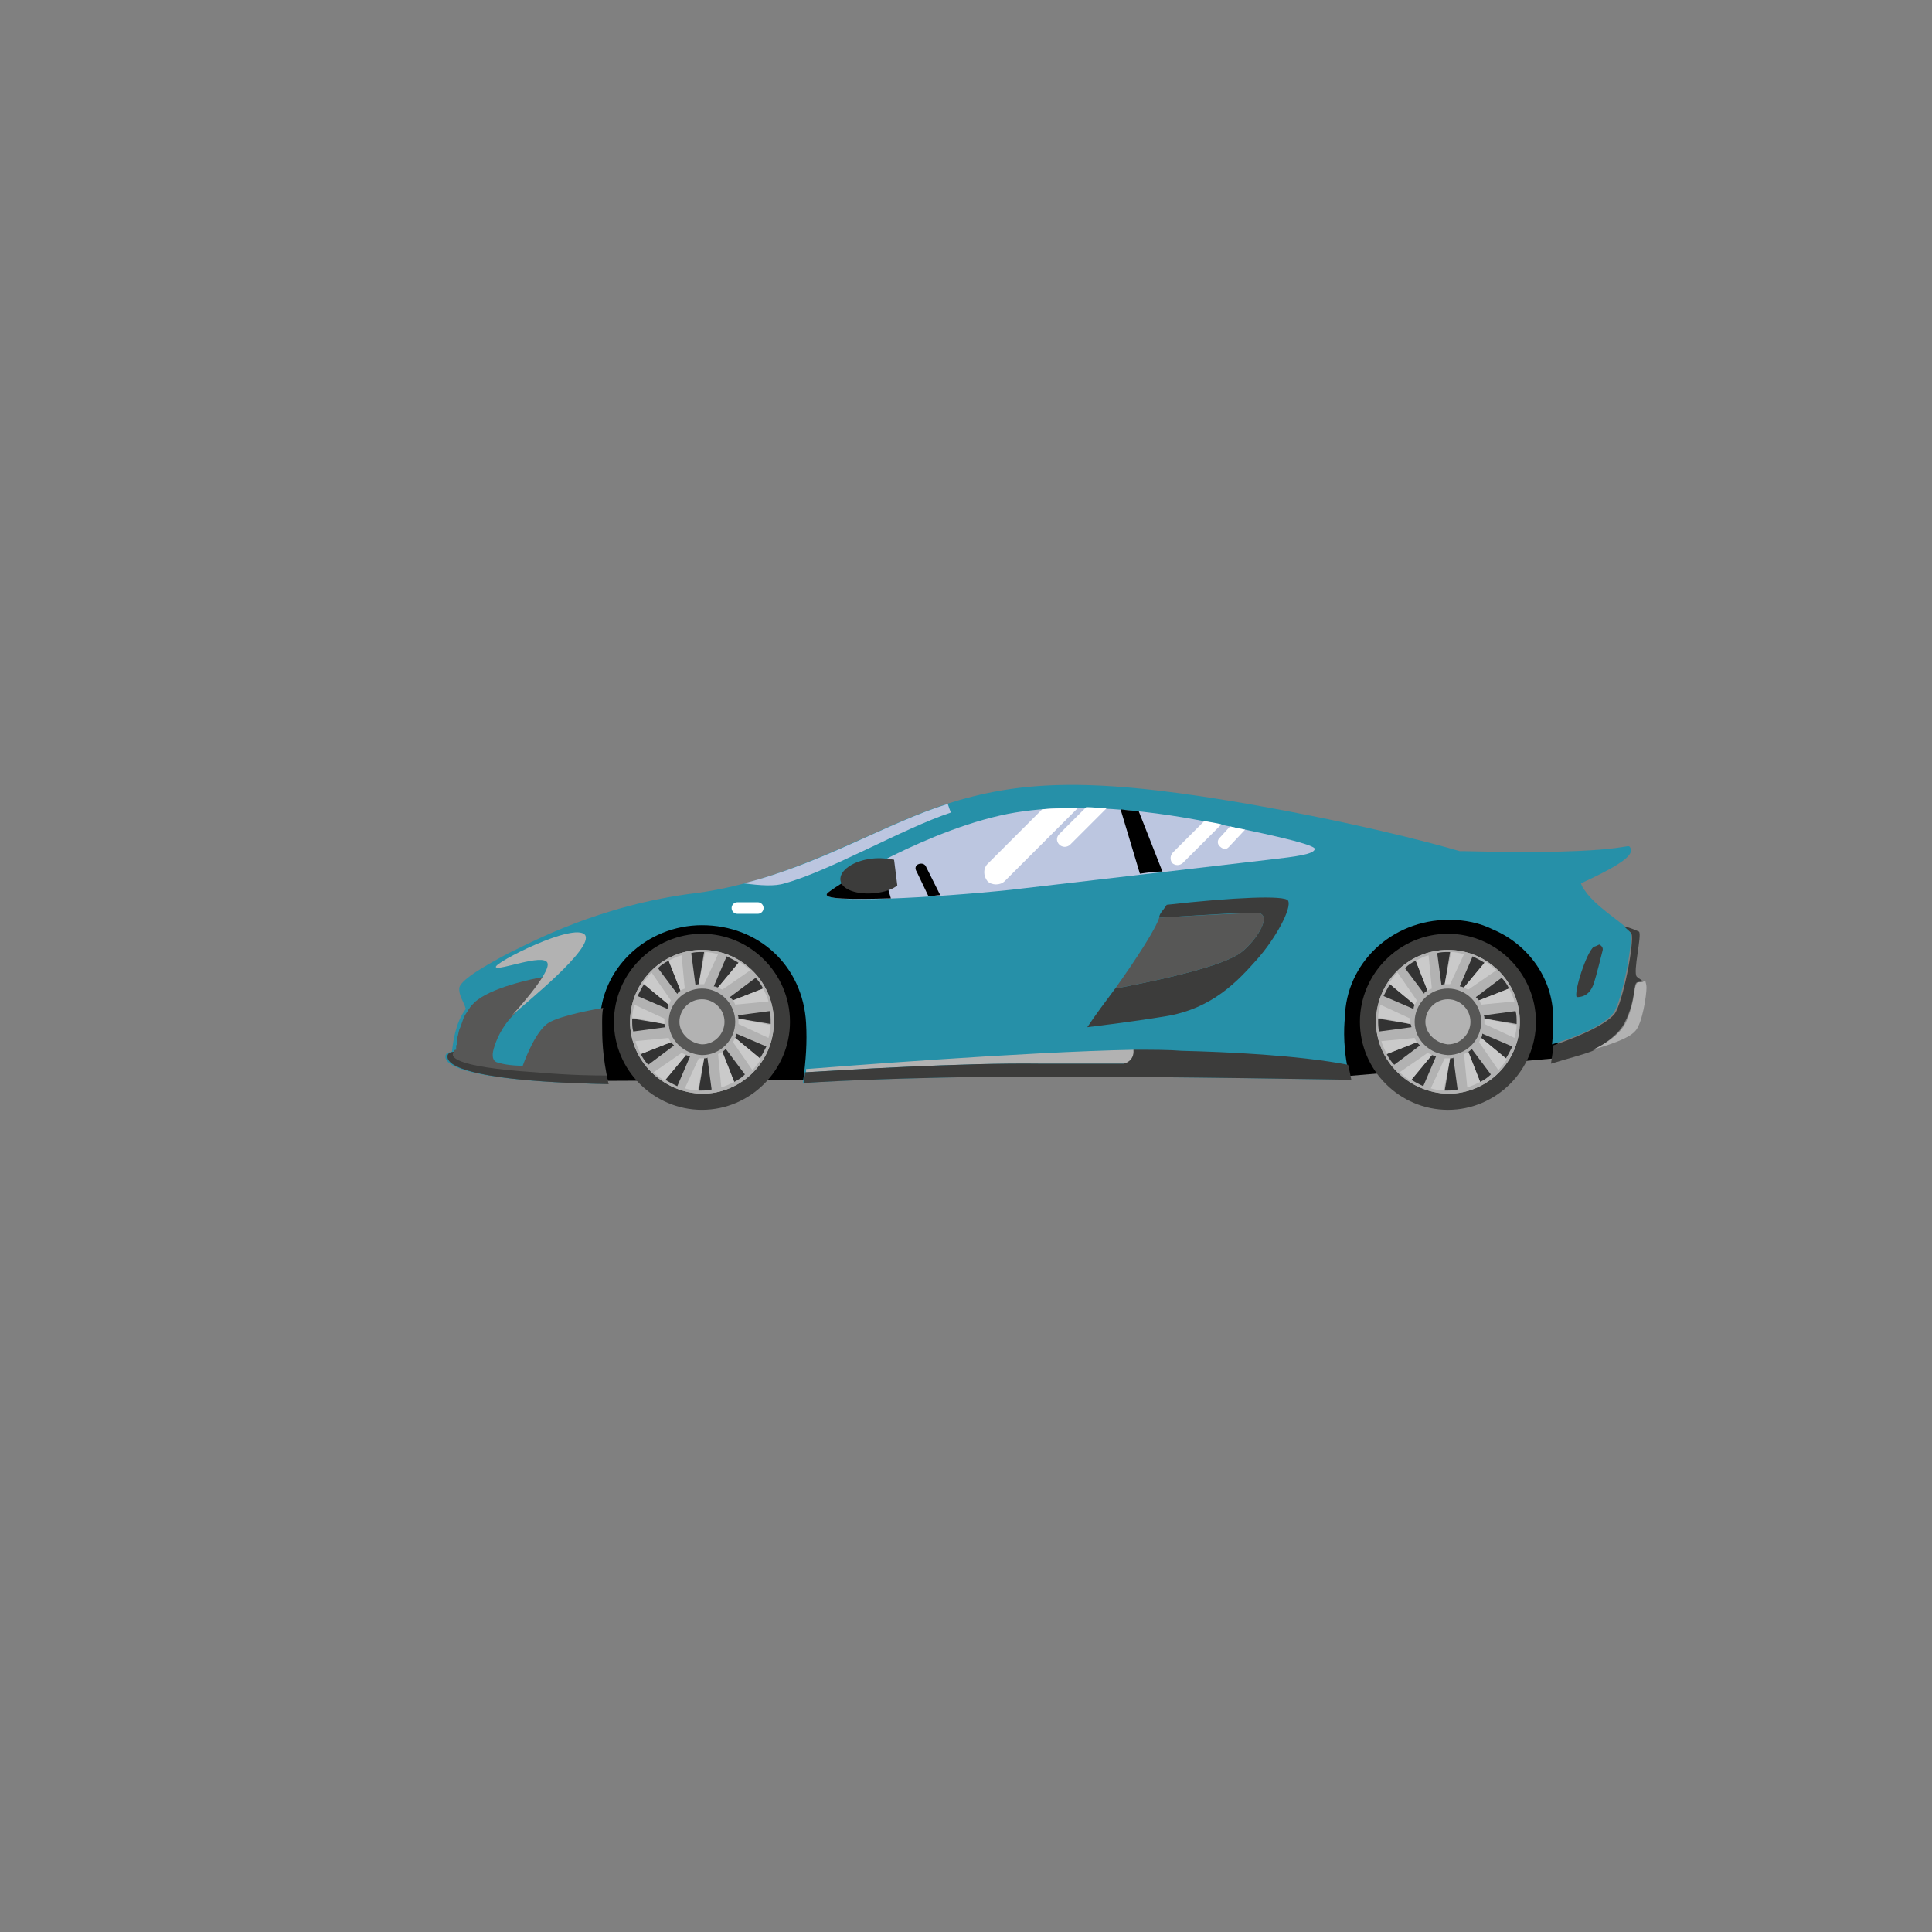 <?xml version="1.0" encoding="utf-8"?>
<!-- Generator: Adobe Illustrator 21.0.0, SVG Export Plug-In . SVG Version: 6.00 Build 0)  -->
<svg version="1.1" id="Layer_1" xmlns="http://www.w3.org/2000/svg" xmlns:xlink="http://www.w3.org/1999/xlink" x="0px" y="0px"
	 viewBox="0 0 180 180" style="enable-background:new 0 0 180 180;" xml:space="preserve">
<rect x="0" y="0" width="180" height="180" fill="#808080" stroke="none"/>
<style type="text/css">
	.st0{fill:#2690A8;}
	.st1{fill:#3C3C3B;}
	.st2{fill:#575756;}
	.st3{fill:#B2B2B2;}
	.st4{fill:#BCC6E0;}
	.st5{fill:none;}
	.st6{fill:#333333;}
	.st7{fill:#CACACA;}
	.st8{fill:#FFFFFF;}
	.st9{fill:none;stroke:#FFFFFF;stroke-width:1.075;stroke-linecap:round;}
</style>
<g>
	<g>
		<polyline points="56,100.7 75.4,100.6 108.1,99.6 125,100.3 144.9,98.6 145.9,92.8 141.2,84.2 126.6,84.2 80.1,92.2 69.1,85.5 
			59.1,85.7 54.2,92.6 56,100.7 		"/>
		<path class="st0" d="M147.3,82.3c4.1-1.9,4.9-2.7,4.6-3.3s0.3,0.7-15.5,0.3c-0.1,0-0.2,0-0.4,0c-2.7-0.8-10.7-2.9-21.5-4.7
			c-13.3-2.2-19.7-1.8-26.3,0.3S74,82,64.9,83.2c-9.1,1.1-15.6,4.7-17.5,5.6c-1.9,1-4.4,2.4-4.6,3.2c-0.1,0.7,0.4,1.3,0.6,2
			c-1,1.3-1.2,3.2-1.3,4c-0.2,0-0.6,0.1-0.6,0.4c0,0.2-0.6,2.3,15,2.6c-0.6-2.7-0.6-4.3-0.6-5.7c0-5,4.3-9.1,9.5-9.1
			c5.3,0,9.4,3.8,9.7,9.1c0.1,1.8,0,3.4-0.3,5.6c0,0,8.6-0.6,22.1-0.6c13.2,0,28.2,0.3,28.9,0.3c-0.7-2.7-0.6-4.8-0.5-5.8
			c0.1-5,4.3-9.1,9.7-9.1c1.5,0,2.9,0.3,4.1,0.9c3.3,1.4,5.6,4.6,5.6,8.2c0,0.9,0,1.6-0.1,2.5c2.9-0.9,4.9-1.9,5.7-2.9
			c0.8-1,1.9-6.8,1.6-7.5s-2.7-2-4-3.6C147.7,83,147.4,82.7,147.3,82.3L147.3,82.3"/>
		<path class="st1" d="M120,83.9c-0.3-0.5-5.1-0.3-11.3,0.4c-0.3,0.5-0.7,0.8-0.7,1.2l0,0c5.1-0.3,9-0.6,9.4-0.4
			c1,0.4-0.4,2.5-1.6,3.5c-1.1,1-5,2.2-11.9,3.5c-0.9,1.2-1.8,2.4-2.6,3.6c3.3-0.4,6-0.8,7.2-1c4.5-0.7,6.9-3.4,8.6-5.3
			C118.8,87.5,120.4,84.6,120,83.9"/>
		<path class="st2" d="M117.4,85.1c-0.3-0.1-4.3,0.1-9.4,0.4c-0.3,1-2.1,3.8-4.1,6.6c6.9-1.3,10.8-2.5,11.9-3.5
			C117,87.6,118.4,85.5,117.4,85.1"/>
		<path class="st1" d="M151.4,95.2c1.1-2.2,0.7-3.7,1.2-3.7c0.2,0,0.3,0,0.5,0c-0.1-0.2-0.4-0.3-0.6-0.5c-0.4-0.4,0.5-3.9,0.2-4.2
			c-0.2-0.1-0.9-0.4-1.4-0.5c0.3,0.3,0.6,0.5,0.7,0.7c0.3,0.7-0.8,6.5-1.6,7.5c-0.8,0.9-2.8,1.9-5.7,2.9c0,0.5-0.1,1-0.2,1.7
			c1.6-0.5,2.9-0.8,3.9-1.2C149.6,97.2,150.9,96.3,151.4,95.2"/>
		<path class="st3" d="M152.7,91.5c-0.6,0.1-0.2,1.5-1.2,3.7c-0.5,1.1-1.8,2-3.1,2.6c2.7-0.8,3.6-1.3,4-1.8c0.6-0.7,1-3.2,1-4
			c0-0.3-0.1-0.5-0.1-0.6C153,91.5,152.8,91.5,152.7,91.5"/>
		<path class="st1" d="M57.2,95.2c0-4.5,3.7-8.2,8.2-8.2s8.2,3.7,8.2,8.2s-3.7,8.2-8.2,8.2S57.2,99.7,57.2,95.2"/>
		<path class="st3" d="M58.7,95.2c0-3.7,3-6.7,6.7-6.7s6.7,3,6.7,6.7s-3,6.7-6.7,6.7C61.7,101.8,58.7,98.8,58.7,95.2"/>
		<path class="st1" d="M126.7,95.2c0-4.5,3.7-8.2,8.2-8.2s8.2,3.7,8.2,8.2s-3.7,8.2-8.2,8.2S126.7,99.7,126.7,95.2"/>
		<path class="st3" d="M128.2,95.2c0-3.7,3-6.7,6.7-6.7c3.7,0,6.7,3,6.7,6.7s-3,6.7-6.7,6.7C131.2,101.8,128.2,98.8,128.2,95.2"/>
		<path class="st4" d="M77.1,83.2c0.5-0.5,9.7-6.2,17.5-7.5c7.9-1.3,17.1,0.7,19.5,1.2s8.4,1.7,8.4,2.2c-0.1,0.5-1.7,0.7-4.3,1
			s-17.2,2-24,2.8C87.5,83.6,76,84.3,77.1,83.2"/>
		<path class="st2" d="M42.3,98c-0.2,0-0.6,0.1-0.6,0.4c0,0.2-0.6,2.3,15,2.6c-0.6-2.7-0.6-4.3-0.6-5.7c0-0.5,0-1,0.1-1.4
			c-0.6,0.1-4,0.7-5.1,1.4c-1.3,0.8-2.4,4-2.4,4s-1.4,0-2.3-0.3c-0.5-0.1-0.6-0.6-0.4-1.3c0.2-0.7,0.7-2,1.8-3.1c0,0,2-2.1,2.9-3.6
			c-1.1,0.2-5,1-6.5,2.4c-0.2,0.2-0.4,0.4-0.5,0.6c-0.1,0.1-0.1,0.2-0.2,0.3l0,0c-0.2,0.3-0.3,0.5-0.4,0.8l0,0
			c-0.1,0.3-0.2,0.6-0.3,0.8l0,0c-0.1,0.3-0.1,0.5-0.2,0.8v0.1c0,0.1,0,0.1,0,0.2v0.1c0,0.1,0,0.2-0.1,0.3v0.1c0,0.1,0,0.1,0,0.2
			v0.1C42.3,97.8,42.3,97.9,42.3,98"/>
		<path class="st4" d="M73.1,82.3c4.1-1.1,11-5.1,15.5-6.6c-0.1-0.2-0.2-0.5-0.3-0.8c-5.5,1.7-11.8,5.6-19,7.4
			C70.8,82.5,72.2,82.6,73.1,82.3"/>
		<path class="st3" d="M54.5,87.1c-1-1.2-8.5,2.6-8.3,3s4.4-1.3,4.8-0.4c0.4,0.9-3.3,4.9-3.3,4.9C48.9,93.5,55.4,88.3,54.5,87.1"/>
		<path d="M77.1,83.2c-0.6,0.6,2.2,0.6,5.9,0.5l-1-3.4C79.2,81.7,77.3,83,77.1,83.2"/>
		<path d="M104.4,75.4l1.8,6c0.7-0.1,1.4-0.2,2.1-0.2l-2.2-5.6C105.5,75.5,105,75.5,104.4,75.4"/>
		<path class="st1" d="M81.2,80c-1.7,0.2-3,1.1-2.9,2s1.6,1.4,3.3,1.2c0.8-0.1,1.5-0.3,2-0.7l-0.3-2.4C82.7,80,82,79.9,81.2,80"/>
		<path class="st3" d="M97,99.1c4.9,0,7.8,0,7.8,0s1-0.2,0.9-1.3c-10.4,0.2-28,1.6-30.6,1.8c0,0.1,0,0.2,0,0.3
			C78.5,99.7,89.6,99,97,99.1"/>
		<path class="st1" d="M105.6,97.8c0.1,1.1-0.9,1.3-0.9,1.3s-3,0-7.8,0C89.5,99,78.4,99.7,75,99.9c0,0.3-0.1,0.7-0.1,1
			c0,0,8.6-0.6,22.1-0.6c13.2,0,28.2,0.3,28.9,0.3c-0.1-0.5-0.2-1-0.3-1.4c-4.7-0.9-11.4-1.2-15.5-1.3
			C108.9,97.8,107.4,97.8,105.6,97.8"/>
		<path class="st1" d="M148.5,91.6c0.2-0.6,0.7-2.6,0.8-3c0.1-0.3-0.1-0.5-0.3-0.6c-0.2,0.1-0.4,0.2-0.5,0.2
			c-0.7,0.5-1.9,4.3-1.6,4.7C147.9,92.9,148.3,92.2,148.5,91.6"/>
		<path class="st1" d="M42.3,98c0,0-0.6,0-0.6,0.4c0,0.2-0.6,2.3,15,2.6c-0.1-0.3-0.1-0.6-0.2-0.8c-1,0-3.2,0-6.6-0.3
			C42.1,99.4,41.9,98.4,42.3,98"/>
		<path d="M85.6,80.5c-0.3,0.1-0.4,0.4-0.2,0.7l1.1,2.3c0.4,0,0.7-0.1,1.1-0.1l-1.3-2.6C86.2,80.5,85.9,80.4,85.6,80.5"/>
	</g>
	<path class="st3" d="M58.7,95.2c0-3.7,3-6.7,6.7-6.7s6.7,3,6.7,6.7s-3,6.7-6.7,6.7C61.7,101.8,58.7,98.8,58.7,95.2"/>
	<path class="st2" d="M62.3,95.2c0-1.7,1.4-3.1,3.1-3.1c1.7,0,3.1,1.4,3.1,3.1c0,1.7-1.4,3.1-3.1,3.1C63.7,98.2,62.3,96.9,62.3,95.2
		"/>
	<path class="st3" d="M63.3,95.2c0-1.1,0.9-2.1,2.1-2.1c1.1,0,2.1,0.9,2.1,2.1c0,1.1-0.9,2.1-2.1,2.1C64.3,97.2,63.3,96.3,63.3,95.2
		"/>
	<g>
		<path class="st5" d="M63.1,92.5l-1.8-2.4c-0.2,0.2-0.4,0.4-0.7,0.6l1.8,2.6C62.7,93,62.9,92.7,63.1,92.5z"/>
		<path class="st5" d="M62.1,94l-2.8-1.2c-0.1,0.3-0.2,0.6-0.3,0.8l2.8,1.3C62,94.6,62,94.3,62.1,94z"/>
		<path class="st5" d="M62.8,97.4l-2.4,1.8c0.2,0.2,0.4,0.4,0.6,0.7l2.6-1.8C63.2,97.9,63,97.7,62.8,97.4z"/>
		<path class="st5" d="M62,95.8l-3,0.4c0,0.3,0.1,0.6,0.2,0.9l3.1-0.3C62.2,96.4,62.1,96.1,62,95.8z"/>
		<path class="st5" d="M64.8,91.8l-0.4-3c-0.3,0-0.6,0.1-0.9,0.2l0.3,3.1C64.1,91.9,64.4,91.8,64.8,91.8z"/>
		<path class="st5" d="M64.2,98.4l-1.2,2.8c0.3,0.1,0.6,0.2,0.8,0.3l1.3-2.8C64.9,98.6,64.5,98.5,64.2,98.4z"/>
		<path class="st5" d="M68.8,94.5l3-0.4c0-0.3-0.1-0.6-0.2-0.9l-3.1,0.3C68.6,93.9,68.7,94.2,68.8,94.5z"/>
		<path class="st5" d="M68,92.9l2.4-1.8c-0.2-0.2-0.4-0.4-0.6-0.7l-2.6,1.8C67.5,92.4,67.8,92.6,68,92.9z"/>
		<path class="st5" d="M66.5,91.9l1.2-2.8c-0.3-0.1-0.6-0.2-0.8-0.3l-1.3,2.8C65.9,91.7,66.2,91.8,66.5,91.9z"/>
		<path class="st5" d="M68.7,96.3l2.8,1.2c0.1-0.3,0.2-0.6,0.3-0.8L69,95.4C68.8,95.7,68.8,96,68.7,96.3z"/>
		<path class="st5" d="M67.6,97.8l1.8,2.4c0.2-0.2,0.4-0.4,0.7-0.6L68.3,97C68.1,97.3,67.9,97.6,67.6,97.8z"/>
		<path class="st5" d="M66,98.6l0.4,3c0.3,0,0.6-0.1,0.9-0.2L67,98.3C66.7,98.4,66.4,98.5,66,98.6z"/>
		<path class="st6" d="M65.1,91.7l0.5-3c-0.1,0-0.2,0-0.2,0c-0.3,0-0.7,0-1,0.1l0.4,3C64.9,91.7,65,91.7,65.1,91.7z"/>
		<path class="st7" d="M65.1,91.7c0.1,0,0.2,0,0.3,0s0.1,0,0.2,0l1.3-2.8c-0.4-0.1-0.8-0.2-1.2-0.2L65.1,91.7z"/>
		<path class="st6" d="M63.4,92.3l-1.1-2.8c-0.4,0.2-0.7,0.4-1,0.7l1.8,2.4C63.2,92.4,63.3,92.4,63.4,92.3z"/>
		<path class="st7" d="M63.4,92.3c0.1-0.1,0.2-0.1,0.4-0.2L63.5,89c-0.4,0.1-0.8,0.3-1.2,0.5L63.4,92.3z"/>
		<path class="st6" d="M62.3,93.6L60,91.7c-0.2,0.3-0.4,0.7-0.6,1.1l2.8,1.2C62.2,93.9,62.2,93.8,62.3,93.6z"/>
		<path class="st7" d="M62.3,93.6c0.1-0.1,0.1-0.2,0.2-0.4l-1.8-2.6c-0.3,0.3-0.5,0.6-0.8,1L62.3,93.6z"/>
		<path class="st6" d="M61.9,95.4l-3-0.5c0,0.1,0,0.2,0,0.2c0,0.3,0,0.7,0.1,1l3-0.4C62,95.7,61.9,95.5,61.9,95.4z"/>
		<path class="st7" d="M61.9,95.4c0-0.1,0-0.2,0-0.3s0-0.1,0-0.2l-2.8-1.3c-0.1,0.4-0.2,0.8-0.2,1.2L61.9,95.4z"/>
		<path class="st6" d="M62.5,97.1l-2.8,1.1c0.2,0.4,0.4,0.7,0.7,1l2.4-1.8C62.7,97.3,62.6,97.2,62.5,97.1z"/>
		<path class="st7" d="M62.5,97.1c-0.1-0.1-0.1-0.2-0.2-0.4L59.2,97c0.1,0.4,0.3,0.8,0.5,1.2L62.5,97.1z"/>
		<path class="st6" d="M63.9,98.3l-1.9,2.3c0.3,0.2,0.7,0.4,1.1,0.6l1.2-2.8C64.1,98.4,64,98.3,63.9,98.3z"/>
		<path class="st7" d="M63.9,98.3c-0.1-0.1-0.2-0.1-0.4-0.2l-2.6,1.8c0.3,0.3,0.6,0.5,1,0.8L63.9,98.3z"/>
		<path class="st6" d="M65.6,98.6l-0.5,3c0.1,0,0.2,0,0.2,0c0.3,0,0.7,0,1-0.1l-0.4-3C65.9,98.6,65.8,98.6,65.6,98.6z"/>
		<path class="st7" d="M65.6,98.6c-0.1,0-0.2,0-0.3,0s-0.1,0-0.2,0l-1.3,2.8c0.4,0.1,0.8,0.2,1.2,0.2L65.6,98.6z"/>
		<path class="st6" d="M67.3,98l1.1,2.8c0.4-0.2,0.7-0.4,1-0.7l-1.8-2.4C67.5,97.9,67.4,97.9,67.3,98z"/>
		<path class="st7" d="M67.3,98c-0.1,0.1-0.2,0.1-0.4,0.2l0.3,3.1c0.4-0.1,0.8-0.3,1.2-0.5L67.3,98z"/>
		<path class="st6" d="M68.5,96.7l2.3,1.9c0.2-0.3,0.4-0.7,0.6-1.1l-2.8-1.2C68.6,96.4,68.6,96.5,68.5,96.7z"/>
		<path class="st7" d="M68.5,96.7c-0.1,0.1-0.1,0.2-0.2,0.4l1.8,2.6c0.3-0.3,0.5-0.6,0.8-1L68.5,96.7z"/>
		<path class="st6" d="M68.8,94.9l3,0.5c0-0.1,0-0.2,0-0.2c0-0.3,0-0.7-0.1-1l-3,0.4C68.8,94.6,68.8,94.8,68.8,94.9z"/>
		<path class="st7" d="M68.8,94.9c0,0.1,0,0.2,0,0.3s0,0.1,0,0.2l2.8,1.3c0.1-0.4,0.2-0.8,0.2-1.2L68.8,94.9z"/>
		<path class="st6" d="M68.3,93.2l2.8-1.1c-0.2-0.4-0.4-0.7-0.7-1L68,92.9C68.1,93,68.2,93.1,68.3,93.2z"/>
		<path class="st7" d="M68.3,93.2c0.1,0.1,0.1,0.2,0.2,0.4l3.1-0.3c-0.1-0.4-0.3-0.8-0.5-1.2L68.3,93.2z"/>
		<path class="st6" d="M66.9,92l1.9-2.3c-0.3-0.2-0.7-0.4-1.1-0.6l-1.2,2.8C66.7,91.9,66.8,92,66.9,92z"/>
		<path class="st7" d="M66.9,92c0.1,0.1,0.2,0.1,0.4,0.2l2.6-1.8c-0.3-0.3-0.6-0.5-1-0.8L66.9,92z"/>
	</g>
	<path class="st3" d="M128.2,95.2c0-3.7,3-6.7,6.7-6.7c3.7,0,6.7,3,6.7,6.7s-3,6.7-6.7,6.7C131.2,101.8,128.2,98.8,128.2,95.2"/>
	<path class="st2" d="M131.8,95.2c0-1.7,1.4-3.1,3.1-3.1s3.1,1.4,3.1,3.1c0,1.7-1.4,3.1-3.1,3.1C133.2,98.2,131.8,96.9,131.8,95.2"
		/>
	<path class="st3" d="M132.8,95.2c0-1.1,0.9-2.1,2.1-2.1c1.1,0,2.1,0.9,2.1,2.1c0,1.1-0.9,2.1-2.1,2.1
		C133.8,97.2,132.8,96.3,132.8,95.2"/>
	<g>
		<path class="st5" d="M132.6,92.5l-1.8-2.4c-0.2,0.2-0.4,0.4-0.7,0.6l1.8,2.6C132.2,93,132.4,92.7,132.6,92.5z"/>
		<path class="st5" d="M131.6,94l-2.8-1.2c-0.1,0.3-0.2,0.6-0.3,0.8l2.8,1.3C131.5,94.6,131.5,94.3,131.6,94z"/>
		<path class="st5" d="M132.3,97.4l-2.4,1.8c0.2,0.2,0.4,0.4,0.6,0.7l2.6-1.8C132.7,97.9,132.5,97.7,132.3,97.4z"/>
		<path class="st5" d="M131.5,95.8l-3,0.4c0,0.3,0.1,0.6,0.2,0.9l3.1-0.3C131.7,96.4,131.6,96.1,131.5,95.8z"/>
		<path class="st5" d="M134.3,91.8l-0.4-3c-0.3,0-0.6,0.1-0.9,0.2l0.3,3.1C133.6,91.9,133.9,91.8,134.3,91.8z"/>
		<path class="st5" d="M133.7,98.4l-1.2,2.8c0.3,0.1,0.6,0.2,0.8,0.3l1.3-2.8C134.4,98.6,134.1,98.5,133.7,98.4z"/>
		<path class="st5" d="M138.3,94.5l3-0.4c0-0.3-0.1-0.6-0.2-0.9l-3.1,0.3C138.1,93.9,138.2,94.2,138.3,94.5z"/>
		<path class="st5" d="M137.5,92.9l2.4-1.8c-0.2-0.2-0.4-0.4-0.6-0.7l-2.6,1.8C137,92.4,137.3,92.6,137.5,92.9z"/>
		<path class="st5" d="M136,91.9l1.2-2.8c-0.3-0.1-0.6-0.2-0.8-0.3l-1.3,2.8C135.4,91.7,135.7,91.8,136,91.9z"/>
		<path class="st5" d="M138.2,96.3l2.8,1.2c0.1-0.3,0.2-0.6,0.3-0.8l-2.8-1.3C138.3,95.7,138.3,96,138.2,96.3z"/>
		<path class="st5" d="M137.1,97.8l1.8,2.4c0.2-0.2,0.4-0.4,0.7-0.6l-1.8-2.6C137.6,97.3,137.4,97.6,137.1,97.8z"/>
		<path class="st5" d="M135.5,98.6l0.4,3c0.3,0,0.6-0.1,0.9-0.2l-0.3-3.2C136.2,98.4,135.9,98.5,135.5,98.6z"/>
		<path class="st6" d="M134.6,91.7l0.5-3c-0.1,0-0.2,0-0.2,0c-0.3,0-0.7,0-1,0.1l0.4,3C134.4,91.7,134.5,91.7,134.6,91.7z"/>
		<path class="st7" d="M134.6,91.7c0.1,0,0.2,0,0.3,0c0.1,0,0.1,0,0.2,0l1.3-2.8c-0.4-0.1-0.8-0.2-1.2-0.2L134.6,91.7z"/>
		<path class="st6" d="M133,92.3l-1.1-2.8c-0.4,0.2-0.7,0.4-1,0.7l1.8,2.4C132.7,92.4,132.8,92.4,133,92.3z"/>
		<path class="st7" d="M133,92.3c0.1-0.1,0.2-0.1,0.4-0.2l-0.3-3.1c-0.4,0.1-0.8,0.3-1.2,0.5L133,92.3z"/>
		<path class="st6" d="M131.8,93.6l-2.3-1.9c-0.2,0.3-0.4,0.7-0.6,1.1l2.8,1.2C131.7,93.9,131.7,93.8,131.8,93.6z"/>
		<path class="st7" d="M131.8,93.6c0.1-0.1,0.1-0.2,0.2-0.4l-1.8-2.6c-0.3,0.3-0.5,0.6-0.8,1L131.8,93.6z"/>
		<path class="st6" d="M131.4,95.4l-3-0.5c0,0.1,0,0.2,0,0.2c0,0.3,0,0.7,0.1,1l3-0.4C131.5,95.7,131.5,95.5,131.4,95.4z"/>
		<path class="st7" d="M131.4,95.4c0-0.1,0-0.2,0-0.3s0-0.1,0-0.2l-2.8-1.3c-0.1,0.4-0.2,0.8-0.2,1.2L131.4,95.4z"/>
		<path class="st6" d="M132,97.1l-2.8,1.1c0.2,0.4,0.4,0.7,0.7,1l2.4-1.8C132.2,97.3,132.1,97.2,132,97.1z"/>
		<path class="st7" d="M132,97.1c-0.1-0.1-0.1-0.2-0.2-0.4l-3.1,0.3c0.1,0.4,0.3,0.8,0.5,1.2L132,97.1z"/>
		<path class="st6" d="M133.4,98.3l-1.9,2.3c0.3,0.2,0.7,0.4,1.1,0.6l1.2-2.8C133.6,98.4,133.5,98.3,133.4,98.3z"/>
		<path class="st7" d="M133.4,98.3c-0.1-0.1-0.2-0.1-0.4-0.2l-2.6,1.8c0.3,0.3,0.6,0.5,1,0.8L133.4,98.3z"/>
		<path class="st6" d="M135.1,98.6l-0.5,3c0.1,0,0.2,0,0.2,0c0.3,0,0.7,0,1-0.1l-0.4-3C135.4,98.6,135.3,98.6,135.1,98.6z"/>
		<path class="st7" d="M135.1,98.6c-0.1,0-0.2,0-0.3,0c-0.1,0-0.1,0-0.2,0l-1.3,2.8c0.4,0.1,0.8,0.2,1.2,0.2L135.1,98.6z"/>
		<path class="st6" d="M136.8,98l1.1,2.8c0.4-0.2,0.7-0.4,1-0.7l-1.8-2.4C137,97.9,136.9,97.9,136.8,98z"/>
		<path class="st7" d="M136.8,98c-0.1,0.1-0.2,0.1-0.4,0.2l0.3,3.1c0.4-0.1,0.8-0.3,1.2-0.5L136.8,98z"/>
		<path class="st6" d="M138,96.7l2.3,1.9c0.2-0.3,0.4-0.7,0.6-1.1l-2.8-1.2C138.1,96.4,138.1,96.5,138,96.7z"/>
		<path class="st7" d="M138,96.7c-0.1,0.1-0.1,0.2-0.2,0.4l1.8,2.6c0.3-0.3,0.5-0.6,0.8-1L138,96.7z"/>
		<path class="st6" d="M138.3,94.9l3,0.5c0-0.1,0-0.2,0-0.2c0-0.3,0-0.7-0.1-1l-3,0.4C138.3,94.6,138.3,94.8,138.3,94.9z"/>
		<path class="st7" d="M138.3,94.9c0,0.1,0,0.2,0,0.3s0,0.1,0,0.2l2.8,1.3c0.1-0.4,0.2-0.8,0.2-1.2L138.3,94.9z"/>
		<path class="st6" d="M137.8,93.2l2.8-1.1c-0.2-0.4-0.4-0.7-0.7-1l-2.4,1.8C137.6,93,137.7,93.1,137.8,93.2z"/>
		<path class="st7" d="M137.8,93.2c0.1,0.1,0.1,0.2,0.2,0.4l3.1-0.3c-0.1-0.4-0.3-0.8-0.5-1.2L137.8,93.2z"/>
		<path class="st6" d="M136.4,92l1.9-2.3c-0.3-0.2-0.7-0.4-1.1-0.6l-1.2,2.8C136.2,91.9,136.3,92,136.4,92z"/>
		<path class="st7" d="M136.4,92c0.1,0.1,0.2,0.1,0.4,0.2l2.6-1.8c-0.3-0.3-0.6-0.5-1-0.8L136.4,92z"/>
	</g>
	<g>
		<path class="st8" d="M92,82.1c0.2,0.2,0.5,0.3,0.8,0.3s0.6-0.1,0.8-0.3l6.8-6.8c-1.1,0-2.2,0-3.3,0.1L92,80.5
			C91.6,80.9,91.6,81.6,92,82.1z"/>
		<path class="st8" d="M98.7,78.7c0.1,0.1,0.3,0.2,0.5,0.2s0.4-0.1,0.5-0.2l3.4-3.4c-0.6,0-1.3-0.1-1.9-0.1l-2.5,2.5
			C98.4,78,98.4,78.4,98.7,78.7z"/>
		<path class="st8" d="M109.2,80.4c0.1,0.1,0.3,0.2,0.5,0.2s0.4-0.1,0.5-0.2l3.6-3.6c-0.4-0.1-1-0.2-1.6-0.3l-2.9,2.9
			C109,79.7,109,80.1,109.2,80.4z"/>
		<path class="st8" d="M113.7,78.9c0.1,0.1,0.3,0.2,0.4,0.2c0.2,0,0.3-0.1,0.4-0.2l1.5-1.6c-0.5-0.1-1-0.2-1.4-0.3l-1,1.1
			C113.4,78.3,113.4,78.7,113.7,78.9z"/>
	</g>
	<line class="st9" x1="68.7" y1="84.6" x2="70.6" y2="84.6"/>
</g>
</svg>
